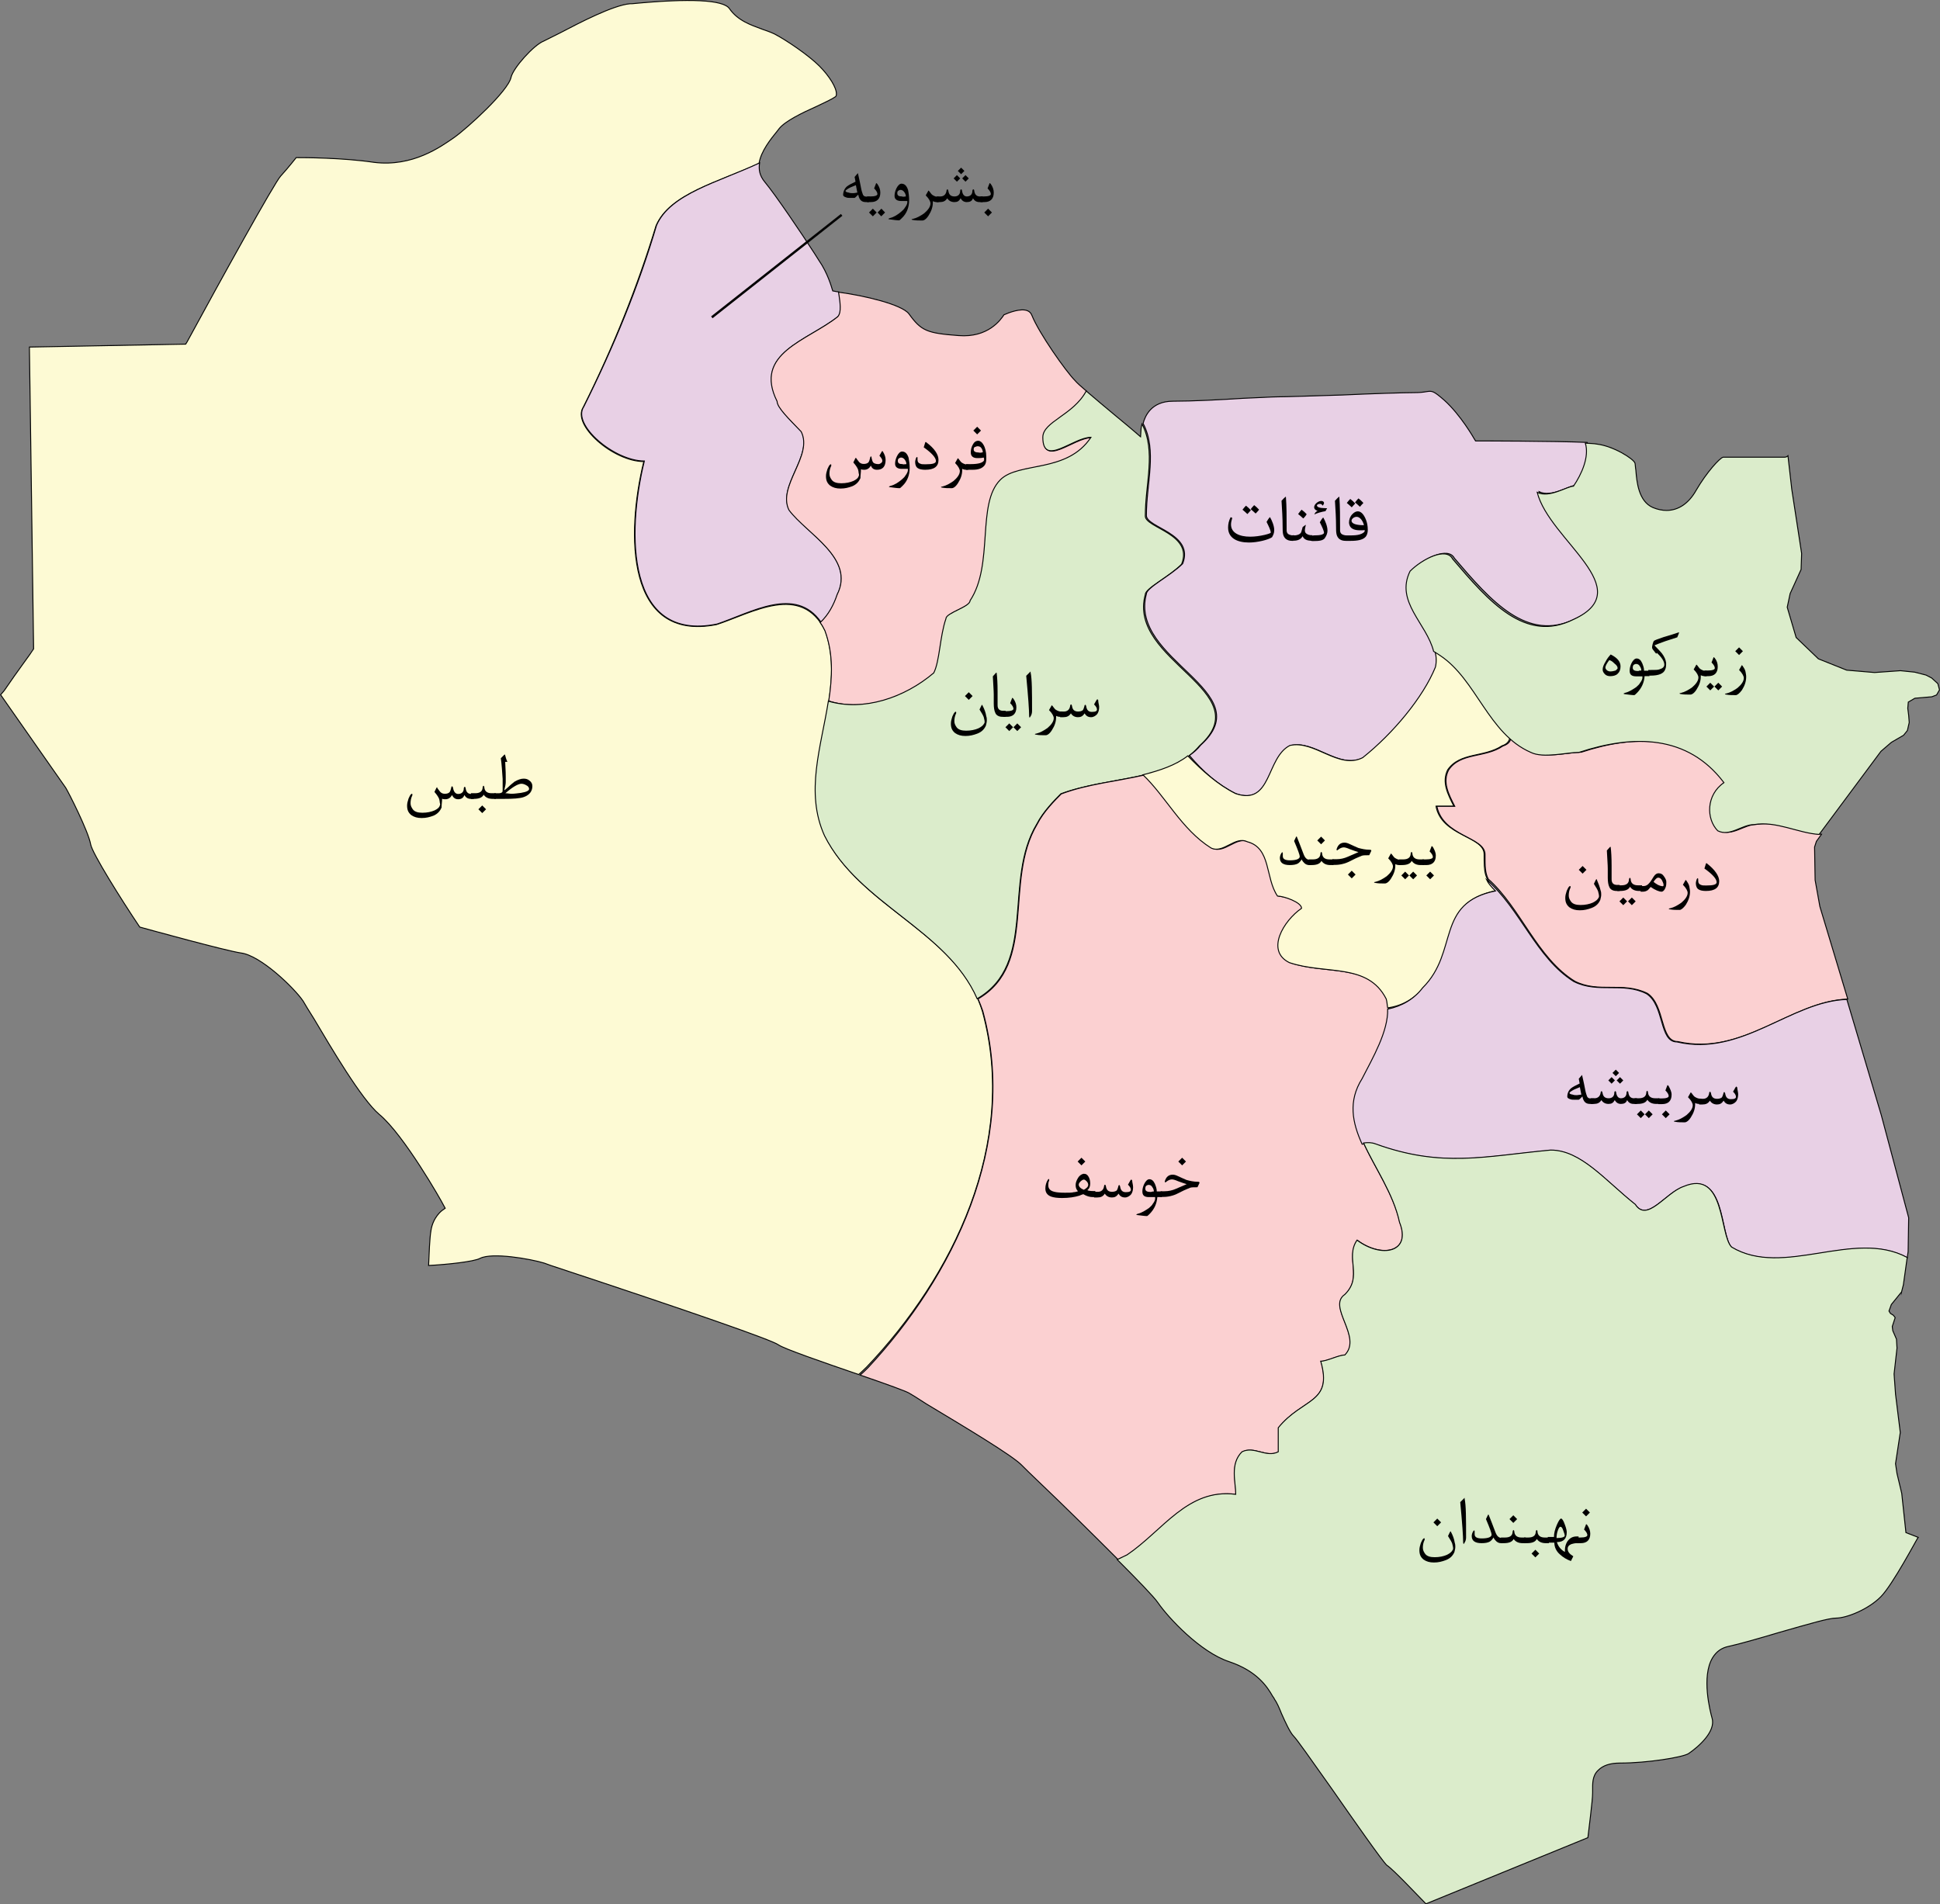 <?xml version="1.0" encoding="UTF-8"?><svg id="Layer_1" xmlns="http://www.w3.org/2000/svg" viewBox="0 0 1063.81 1044.44"><rect x="0" y="0" width="1063.81" height="1044.44" fill="#808080" stroke="none"/><defs><style>.cls-1{fill:#dbeccb;}.cls-1,.cls-2,.cls-3,.cls-4,.cls-5{stroke-miterlimit:25.9;}.cls-1,.cls-3,.cls-4,.cls-5{stroke:#010101;stroke-width:.52px;}.cls-2{fill:none;stroke:#020202;stroke-width:1.29px;}.cls-3{fill:#e8d0e5;}.cls-4{fill:#fbd0d1;}.cls-5{fill:#fdfad4;}</style></defs><path id="_414" class="cls-5" d="m538.73,554.74c-13.2-43-66.3-56.2-86.2-96.1-16.6-36.5,13.2-76.1,0-112.7-13.2-26.4-39.9-9.8-59.6-3.4-49.7,9.8-49.7-49.7-39.9-89.4-16.6,0-39.6-19.9-33.2-29.8,16.6-33.2,29.8-66.3,39.9-99.5,7.5-17.6,33.9-23.8,56.5-34.2,1-6.7,6.5-13.5,10.1-17.9l1-1.3c3.4-4.1,12.4-8.5,20.7-12.2,4.4-2.1,8.3-3.9,10.1-5.2.3-.3.5-.5.5-1.3.3-3.4-3.9-10.1-9.3-15.5-6-6-18.1-14.2-24.6-17.6-2.1-1-4.4-1.8-6.7-2.6-6.2-2.3-13.5-4.7-18.1-11.4-3.4-4.7-21.2-5.7-53.4-2.6h-1c-9.3.8-27.7,10.4-38.6,16.1-4.1,2.1-7.3,3.6-8.8,4.4-5.4,2.1-16.8,14.8-17.9,19.9-1.6,7.5-23.8,27.7-31.1,32.9-7.5,5.2-22.8,16.3-44,13.7-17.4-2.6-38.8-2.6-42.7-2.6-3.9,4.9-7,8.5-8.5,10.1-3.1,3.1-33.2,57.5-51.3,90.9l-.8,1.3-85.7,1.6,2.3,165.5-.5.8c0,.3-9.6,13.2-14.5,20.5-1,1.6-2.1,2.8-3.1,3.9l35.7,51c1.6,2.6,12.4,23.8,13.7,31.1.8,4.7,16.6,30,26.9,45.3,6.5,1.8,46.9,12.9,55.4,14.2,10.9,1.3,29.5,19.4,34.2,26.4,1,1.8,3.1,5.2,6,9.8,9.1,15.3,25.9,44,35.7,52.3,13.5,11.1,34.4,47.9,35.2,49.7l1,1.8-1.8,1.3s-4.9,3.6-6,10.9c-.8,4.7-1,12.9-1.3,19.2,10.1-.5,24.9-2.1,28.2-3.9,6.7-3.4,27.7.3,35.2,2.6l3.6,1.3c79.3,26.2,121.2,40.9,124.8,43.5,2.8,2.1,25.1,9.8,41.7,15.5.8.3,1.6.5,2.3.8,1.6-1.3,2.8-2.6,4.4-4.1,46.9-49.2,83.4-122.2,63.5-195Z"/><path id="_416" class="cls-3" d="m459.23,326.04c9.8-19.9-16.6-33.2-26.4-46.4-6.7-13.2,13.2-29.8,6.7-43-6.7-6.7-13.2-13.2-13.2-16.6-13.2-26.4,16.6-33.2,33.2-46.4,2.3-2.3,1.3-8,.5-13.5-.5,0-1.3-.3-1.8-.3l-1.6-.3-.5-1.6s-2.3-8.3-7-15l-2.6-4.1c-6.7-10.4-21.2-31.9-27.2-39.1-2.8-3.4-3.4-6.7-2.8-10.4-22.5,10.6-48.9,16.8-56.5,34.2-9.8,33.2-23.3,66.3-39.9,99.5-6.7,9.8,16.6,29.8,33.2,29.8-9.8,39.9-9.8,99.5,39.9,89.4,18.6-6.2,43-21.2,57-1,4.3-4.1,7.2-9.5,9-15.2Z"/><path id="_418" class="cls-4" d="m512.33,369.24c3.4-6.7,3.4-19.9,6.7-29.8,0-3.4,13.2-6.7,13.2-9.8,13.2-19.9,3.4-53.1,16.6-66.3,9.8-9.8,36.5-3.4,49.7-23.3-9.8,0-26.4,16.6-26.4,0,0-8.5,16.8-12.2,23.8-25.4-3.1-2.6-5.4-4.7-6.5-6-4.9-4.9-19.7-25.9-23.6-35.7-.5-1.3-1.3-2.1-2.6-2.6-3.6-1.3-9.8,1-12.7,2.3-1.8,2.8-8.8,12.7-24.9,11.4-17.4-1.3-20.5-2.6-27.2-11.9-3.9-5.2-24.9-10.1-38.6-11.9.8,5.4,1.8,11.1-.5,13.5-16.6,13.2-46.4,19.9-33.2,46.4,0,3.4,6.7,9.8,13.2,16.6,6.7,13.2-13.2,29.8-6.7,43,9.8,13.2,36.5,26.4,26.4,46.4-1.8,5.4-4.7,11.1-9.3,15.3,1,1.3,1.8,2.8,2.6,4.4,4.7,12.7,4.1,25.6,2.1,38.6,19,6.1,41.8-1.4,57.9-15.2Z"/><path id="_252" class="cls-1" d="m568.53,451.94c3.4-6.7,9.8-13.2,13.2-16.6,26.4-9.8,59.6-6.7,76.1-26.4,33.2-29.8-39.9-46.4-29.8-82.9,0-3.4,13.2-9.8,19.9-16.6,6.7-16.6-19.9-19.9-19.9-26.4,0-17.9,6-35.5-1.8-50.5-.3,1.3-.5,2.1-.5,2.3l-.3,4.7-3.6-3.1c-.8-.8-16.6-13.7-26.2-22-7,13.2-23.8,16.8-23.8,25.4,0,16.6,16.6,0,26.4,0-13.2,19.9-39.6,13.2-49.7,23.3-13.2,13.2-3.4,46.4-16.6,66.3,0,3.4-13.2,6.7-13.2,9.8-3.4,9.8-3.4,23.3-6.7,29.8-16.1,13.7-38.6,21.2-57.8,15.5-3.9,24.9-12.9,50-2.1,73.8,18.9,37.6,67.1,51.5,83.7,89.4,33.2-19.2,14-64.8,32.7-95.8Z"/><path id="_421" class="cls-3" d="m677.83,435.34c19.9,6.7,16.6-19.9,29.8-26.4,13.2-3.4,26.4,13.2,39.9,6.7,16.6-13.2,33.2-33.2,39.9-49.7,3.4-19.9-23.3-33.2-13.2-53.1,6.7-6.7,19.9-13.2,23.3-6.7,19.9,23.3,39.9,46.4,66.3,33.2,36.5-16.6-13.2-43-19.9-69.7,6.7,3.4,16.6-3.4,19.9-3.4,4.4-6.5,8.8-16.1,6.5-23.6-17.6-.8-59.1-.8-59.6-.8h-1.6l-.8-1.3s-7.3-12.9-16.3-21c-6.2-5.4-6.7-5.2-10.1-4.7-1.6.3-3.6.5-6.5.5-4.9,0-22.5.5-39.4,1.3-16.1.5-31.3,1-35.2,1-3.4,0-10.6.5-18.9.8-12.4.8-28,1.6-38.8,1.6-11.9,0-15.3,8.3-16.3,12.2,7.8,14.8,1.8,32.6,1.8,50.5,0,6.7,26.4,9.8,19.9,26.4-6.7,6.7-19.9,13.2-19.9,16.6-9.8,36.5,62.9,53.1,29.8,82.9-1.8,2.3-3.9,4.1-6.2,5.7,7.4,8.8,15.7,16.1,25.6,21Z"/><path id="_248" class="cls-4" d="m677.83,819.64c0-6.7-3.4-16.6,3.4-23.3,6.7-3.4,13.2,3.4,19.9,0v-13.2c13.2-16.6,29.8-13.2,23.3-36.5,3.4,0,9.8-3.4,13.2-3.4,9.8-9.8-9.8-26.4,0-33.2,9.8-9.8,0-19.9,6.7-29.8,13.2,9.8,29.8,6.7,23.3-9.8-6.7-29.8-36.5-53.1-19.9-79.5,6.7-13.2,16.6-29.8,13.2-43-9.8-19.9-33.2-13.2-53.1-19.9-13.2-6.7-3.4-23.3,6.7-29.8,0-3.4-9.8-6.7-13.2-6.7-6.7-9.8-3.4-26.4-16.6-29.8-6.7-3.4-13.2,6.7-19.9,3.4-16.1-10.1-24.9-28.5-37.3-40.1-14.5,3.4-31.1,4.9-45.6,10.4-3.4,3.4-9.8,9.8-13.2,16.6-18.6,31.1.5,76.7-32.4,95.8,1,2.3,1.8,4.4,2.6,6.7,19.9,72.8-16.6,145.8-62.9,195.5-1.3,1.3-2.8,2.8-4.4,4.1,15.8,5.4,24.9,8.8,26.7,9.8,1,.5,4.7,2.8,9.6,6,22.5,13.5,46.9,28.2,52.1,33.4,1.6,1.6,5.4,5.4,10.9,10.6,11.7,11.1,28.5,27.7,42.2,41.4,1.8-.8,3.6-1.6,5.4-2.6,19.6-13.1,32.9-36.4,59.3-33.1Z"/><path id="_377" class="cls-5" d="m780.63,541.54c19.9-19.9,6.7-46.4,39.9-53.1-6.7-6.7-6.7-9.8-6.7-19.9s-23.3-9.8-26.4-26.4h9.8c-3.4-6.7-6.7-13.2-3.4-19.9,6.7-9.8,19.9-6.7,29.8-13.2,3.1-1,4.1-2.8,4.4-4.9-14.2-13.2-21.5-34.2-37.6-44.8-1-.8-2.3-1.6-3.6-2.3.8,2.8,1,5.7.3,8.8-6.7,16.6-23.3,36.5-39.9,49.7-13.2,6.7-26.4-9.8-39.9-6.7-13.2,6.7-9.8,33.2-29.8,26.4-9.8-4.9-18.1-12.4-26.2-20.7-6.7,5.2-15.3,8-24.6,10.4,12.4,11.7,21.2,30,37.3,40.1,6.7,3.4,13.2-6.7,19.9-3.4,13.2,3.4,9.8,19.9,16.6,29.8,3.4,0,13.2,3.4,13.2,6.7-9.8,6.7-19.9,23.3-6.7,29.8,19.9,6.7,43,0,53.1,19.9.5,1.6.5,3.4.8,4.9,8.3-1.1,15-5.3,19.7-11.2Z"/><path id="_995" class="cls-4" d="m863.53,538.14c13.2,6.7,26.4,0,39.9,6.7,9.8,6.7,6.7,26.4,16.6,26.4,35.7,8.3,62.4-22.3,93.2-23.3l-15.3-50.8-2.6-14.5-.3-18.1,1-3.1,2.8-3.9c-11.4-.8-23.6-7.5-35.7-5.4-6.7,0-13.2,6.7-19.9,3.4-6.7-6.7-6.7-19.9,3.4-26.4-19.9-26.4-49.7-26.4-79.5-16.6-6.7,0-19.9,3.4-26.4,0-4.7-2.1-8.8-4.9-12.2-8.3,0,2.1-1.3,3.9-4.4,4.9-9.8,6.7-23.3,3.4-29.8,13.2-3.4,6.7,0,13.2,3.4,19.9h-9.8c3.4,16.6,26.4,16.6,26.4,26.4,0,6.5,0,10.1,1.8,13.5,17.8,15.9,26.6,43.1,47.4,56Z"/><path id="_643" class="cls-3" d="m754.23,627.54c36.5,13.2,59.6,6.7,96.1,3.4,16.6,0,29.8,16.6,46.4,29.8,6.7,9.8,16.6-6.7,26.4-9.8,23.3-9.8,19.9,26.4,26.4,33.2,28.7,17.1,67.3-10.1,96.3,5.7l.5-3.4.3-18.6-15-56.2-18.9-63.5c-30.8,1-57.5,31.6-93.2,23.3-9.8,0-6.7-19.9-16.6-26.4-13.2-6.7-26.4,0-39.9-6.7-20.7-12.9-29.3-39.9-47.9-55.9,1,2.1,2.6,3.9,4.9,6.2-33.2,6.7-19.9,33.2-39.9,53.1-4.7,6.2-11.4,10.1-19.2,11.7.3,12.2-8,26.4-14,38.1-7.8,12.4-5.4,24.1,0,36,2.9-.8,5.2-.6,7.3,0Z"/><path id="_443" class="cls-1" d="m1042.73,708.54l1-3.9,2.1-15c-29.3-15.8-67.9,11.4-96.3-5.7-6.7-6.7-3.4-43-26.4-33.2-9.8,3.4-19.9,19.9-26.4,9.8-16.6-13.2-29.8-29.8-46.4-29.8-36.5,3.4-59.6,9.8-96.1-3.4-2.1-.8-4.1-.8-6.5-.5,6.2,13.7,16.3,27.7,19.7,43.5,6.7,16.6-9.8,19.9-23.3,9.8-6.7,9.8,3.4,19.9-6.7,29.8-9.8,6.7,9.8,23.3,0,33.2-3.4,0-9.8,3.4-13.2,3.4,6.7,23.3-9.8,19.9-23.3,36.5v13.2c-6.7,3.4-13.2-3.4-19.9,0-6.7,6.7-3.4,16.6-3.4,23.3-26.4-3.4-39.9,19.9-59.6,33.2-1.8.8-3.6,1.8-5.4,2.6,11.1,11.1,20.2,20.5,22.3,23.6,5.7,8.3,23.3,27.2,39.1,32.4,15.5,5.2,21,14,23.8,18.9.3.5.8,1,1,1.6,1.3,1.8,2.6,4.7,3.9,8,2.1,4.7,4.7,10.4,6.7,12.4,1.8,1.8,9.1,12.2,21,29,11.7,16.8,27.7,39.6,30,41.7,3.9,2.6,17.1,16.8,21.5,21.2l88.8-36.3c.5-4.7,2.6-20.2,2.6-24.6v-1.3c0-3.4-.3-8,3.1-11.1,2.6-2.6,6.5-3.9,11.9-3.9,14.8,0,34.2-3.1,37.6-5.2,5.7-3.9,15-12.2,12.9-19.4-1-3.6-6-22.8.3-33.2,2.1-3.4,4.9-5.4,8.8-6.2,6-1.3,16.8-4.4,27.2-7.5,17.1-4.9,27.7-8,31.6-8,6,0,17.9-4.9,24.6-11.7,6.5-6.5,19.9-31.9,20.5-32.6h0l-6.7-2.6-2.3-21.5-2.6-10.9-.8-5.4,2.6-17.1-2.6-21-.8-11.1,1.6-14.2-.3-4.9-1-2.3-1-2.3-.3-2.3,1.6-4.9-1-1.3-1.6-1-.8-1.3,1.3-3.6,5.6-6.9Z"/><path id="_310" class="cls-1" d="m1062.63,374.94l-3.4-3.1-3.1-1.6-6.2-1.6-7.8-.8-14.2,1-15.3-1.3-15.5-6.2-12.2-11.7-4.9-16.6,1.6-7.5,6-13.2.3-8.8-5.4-35.2-2.1-18.4c-.5.5-1,.8-1.8.8h-33.7c-1.8.3-9.1,8.3-14.8,18.1-4.1,7.3-9.8,11.1-16.3,11.1-2.3,0-4.9-.5-7.5-1.6-7.8-3.4-8.8-14-9.3-20.5-.3-1.6-.3-3.4-.5-3.9-.8-2.3-11.7-9.3-21-10.4-1.3-.3-3.6-.3-6.2-.5,2.3,7.5-2.1,17.1-6.5,23.6-3.4,0-13.2,6.7-19.9,3.4,6.7,26.4,56.2,53.1,19.9,69.7-26.4,13.2-46.4-9.8-66.3-33.2-3.4-6.7-16.6,0-23.3,6.7-8.3,16.8,9.1,28.7,12.9,44,1.3.8,2.6,1.6,3.6,2.3,19.9,13.2,26.4,43,49.7,53.1,6.7,3.4,19.9,0,26.4,0,29.8-9.8,59.6-9.8,79.5,16.6-9.8,6.7-9.8,19.9-3.4,26.4,6.7,3.4,13.2-3.4,19.9-3.4,12.2-2.1,24.3,4.7,35.7,5.4l33.9-45.6,5.7-4.9,6.7-3.9,2.1-2.6,1-4.4-.3-3.9-.5-3.9.3-3.4,3.6-2.1,9.3-.8,2.6-1,1.6-2.8-.9-3.4Z"/><line id="LINE_14" class="cls-2" x1="390.33" y1="174.04" x2="461.53" y2="117.84"/><g id="G_15"><path id="PATH_16" d="m259.53,438.14h-1.3c-1.8,0-2.8-.8-3.6-2.1-.5,1.6-1.8,2.3-3.4,2.3s-2.6-.8-3.4-2.3c-.8,1.6-2.1,2.3-3.6,2.3-.5,0-1.3,0-1.8-.3,0,1.6-.3,3.1-.3,4.9-.8,1.8-2.1,3.4-4.4,4.4-2.1.8-4.1,1.3-6.5,1.3s-4.1-.5-5.7-1.6c-1.6-1.3-2.3-2.8-2.3-5.2,0-1.3.3-2.3.8-3.9.5-1,.8-1.8,1.3-2.3.3-.3.5-.3.5-.3q.3,0,.3.3v.5c-.8,1.6-1,3.1-1,4.4s.5,2.3,1.3,3.4c1,1.3,2.8,1.8,5.2,1.8,2.6,0,4.9-.5,6.7-1.3,1.6-.8,2.6-1.6,2.8-2.6.3-.3.3-.8,0-1.8,0-.8-.3-1.6-.3-1.8-.3-.8-1-2.1-2.6-3.9l1-2.1c.3-.3.3-.5.3-.5,0,0,.3,0,.3.5.8,1,1.3,1.8,1.6,2.1.8.8,1.6,1,2.6,1s2.1-.3,2.6-1c.3-.5.5-1,.8-2.3,0-.5.3-.8.5-.8s.3.3.5.8c.3,2.1,1.3,3.4,2.8,3.4,1.8,0,3.1-1,3.1-3.1,0-.5.3-.8.5-.8s.5.3.5.8c.3,2.1,1.3,3.1,3.1,3.1h1.6v2.6h-.5v.1Z"/><path id="PATH_17" d="m272.23,438.14h-2.1c-2.3,0-3.9-.8-4.9-2.3-.8,1.6-2.6,2.3-5.4,2.3h-1.6v-3.1h2.3c2.6,0,3.9-1,4.1-2.8,0-.8.3-1.3.5-1.3s.5.5.5,1.3c.3,1.8,1.6,2.8,3.9,2.8h2.3v3.1h.4Zm-5.7,5.7l-2.1,2.1-2.1-2.1,2.1-2.1,2.1,2.1Z"/><path id="PATH_18" d="m291.93,431.14c0,2.8-1.6,4.9-4.7,6-2.3.8-6,1-10.9,1h-5.2v-3.1h2.6c.8,0,1.3-.3,1.6-.5.3-.3.3-.8.3-1.6v-5.7c-.3-4.1-.5-8-1-11.4l1.8-1.8.3-.3s.3.3.3.5c.3,1,.5,2.1,1,3.1,0,.3.3.5.3.5h-1.3c.3,4.7.3,7.5.3,8.3v2.8c0,1-.3,2.6-.8,4.4.3,0,.8-.5,2.1-1.6,1.3-1.3,2.6-2.3,3.6-3.1,1.8-1,3.4-1.6,4.9-1.6,1.3,0,2.3.3,3.1,1,1.2.8,1.7,1.9,1.7,3.1Zm-1.8,1.6c0-.8-.5-1.6-1.6-2.1-.8-.5-1.8-.8-2.6-.8-1.8,0-4.9,1.8-8.8,5.2,1,0,2.3.3,3.4.3,1.6,0,3.4-.3,5.2-.5,3.1-.5,4.4-1.3,4.4-2.1Z"/></g><g id="G_19"><path id="PATH_20" d="m600.83,656.54h-1.6c-1.6,0-3.4-.5-5.2-1.6-.8.3-1.6.5-2.1.8-2.6.8-5.7,1.3-9.6,1.3-2.6,0-4.7-.3-6-.8-2.1-.8-3.1-2.3-3.1-4.4,0-1.8.5-3.4,1.3-4.7.3-.3.3-.5.5-.5s.3,0,.3.3v.5c-.5,1-.5,1.8-.5,2.6,0,1.8,1,3.1,3.4,3.6,1,.3,3.1.5,5.7.5,2.1,0,3.9,0,4.9-.3.8,0,1.6-.3,2.3-.5-.8-.8-1.3-1.8-1.3-3.4,0-1.3.5-2.6,1.3-3.9,1-1.6,2.1-2.1,3.1-2.3,1.3,0,2.1.5,2.8,1.8.5,1,.8,2.1.8,3.6s-.5,2.8-1.6,3.6c.5.3,1.8.5,3.4.5h1v3.3h.2Zm-5.7-19.5l-2.1,2.1-2.1-2.1,2.1-2.1,2.1,2.1Zm1.6,12.7c0-.5-.3-1.3-.8-1.8s-1-1-1.6-1c-.5,0-1,.3-1.8,1-.8.8-1,1.3-1,1.8,0,1,1,2.1,2.8,2.8,1.6-.9,2.4-1.7,2.4-2.8Z"/><path id="PATH_21" d="m621.33,651.04c0,1.6-.3,2.8-1,3.9-.8,1-2.1,1.8-3.4,1.8-1.8,0-2.8-.8-3.6-2.1-1,1.6-2.1,2.1-3.6,2.1-1.8,0-3.1-.8-3.9-2.1-1,1.6-2.3,2.1-4.1,2.1h-1.8v-3.1h2.1c1.8,0,3.1-1,3.4-3.1,0-.5.3-.8.5-.8.3,0,.3.3.5.8.3,2.1,1.3,3.1,3.4,3.1,1,0,2.1-.3,2.6-.8.3-.5.5-1,.8-2.1,0-.5.3-.8.5-.8.3,0,.3.3.5.8.3,2.1,1.3,3.1,3.1,3.1,2.1,0,2.8-.5,2.8-1.3s-.5-1.8-1.6-2.8l1.3-2.3c.3-.3.3-.5.5-.5.3,0,.3.3.5.5,0,1,.5,2.3.5,3.6Z"/><path id="PATH_22" d="m637.43,656.54h-2.8c-.3,3.6-1.6,6.5-4.1,9.1-.8.8-1.3,1.3-1.6,1.3-1.3,0-3.1-.3-4.9-.5-.5,0-1-.3-1-.3,0,0,.3-.3,1-.5,2.1-.5,4.1-1.8,6-3.1.8-.8,1.6-1.3,2.1-2.3.8-1,1.3-2.1,1.3-2.8v-.9h-3.4c-2.6,0-3.6-1-3.6-3.1,0-1.3.3-2.6,1-4.1.8-1.6,1.8-2.6,2.8-2.6,1.3,0,2.3.8,3.1,2.6.5,1.3,1,2.6,1,4.1h2.8v3.1h.3Zm-4.7-3.1c0-.8-.3-1.6-.8-2.3-.5-1-1.3-1.3-2.1-1.3-.5,0-1,.3-1.3.5-.3.3-.5.8-.5,1.6,0,1.3,1,1.8,3.1,1.8.3-.1.8-.3,1.6-.3Z"/><path id="PATH_23" d="m657.63,649.04l-1,2.1c-1.8,0-3.4,0-4.1.3-1,.5-2.6,1-4.7,2.1s-3.6,1.8-4.7,2.1c-1.6.5-3.4.8-4.9.8h-1.8v-3.1h2.1c2.3,0,4.4-.5,6.2-1.3l6-2.6c-1-.3-2.6-.8-4.7-1.6-1.8-.8-2.8-1-3.4-1-1,0-2.1.5-3.1,1.3q-.3.3-.5.3c-.2,0-.3,0-.3-.3v-.3c.8-2.6,2.3-3.6,4.4-3.6.8,0,1.8.3,2.8.8,2.1,1,3.6,1.6,4.7,2.1,1.8.5,3.9,1,6.2,1,.5,0,.8,0,.8.3.2,0,.2.3,0,.6Zm-7.3-12l-2.1,2.1-2.1-2.1,2.1-2.1,2.1,2.1Z"/></g><g id="G_24"><path id="PATH_25" d="m797.73,846.14c.3.8.3,1.6.3,2.3,0,1-.3,1.8-.5,2.8-.8,1.8-2.1,3.4-4.7,4.4-2.1.8-4.1,1.3-6.5,1.3s-4.1-.5-5.7-1.6c-1.6-1.3-2.3-2.8-2.3-5.2,0-1.3.3-2.3.8-3.9.5-1,.8-1.8,1.3-2.3.3-.3.5-.3.5-.3q.3,0,.3.3v.5c-.8,1.6-1,3.1-1,4.4s.5,2.3,1.3,3.4c1,1.3,2.8,1.8,5.2,1.8,2.6,0,4.9-.5,6.7-1.3,1.6-.8,2.6-1.6,3.1-2.6.3-.3.3-.8.3-1,0-.8-.3-1.6-.5-2.6-.3-.8-1-2.1-2.3-4.1l1-2.1c.3-.3.3-.5.3-.5,0,0,.3,0,.3.3,1,1.8,1.8,3.9,2.1,6Zm-7.5-11.2l-2.1,2.1-2.1-2.1,2.1-2.1,2.1,2.1Z"/><path id="PATH_26" d="m803.93,843.24c0,1-.3,2.1-.8,2.8-.3.5-.5.8-.5.8,0,0-.3-.3-.3-1,0-3.1-.5-10.4-1.6-22l2.1-2.1.3-.3v.5c.8,3.7.8,10.7.8,21.3Z"/><path id="PATH_27" d="m824.13,846.34h-1c-1,0-1.8-.3-2.6-1-.5-.5-1-1-1.6-2.1-.5,1-1.3,1.8-2.1,2.3-1,.5-2.3.8-4.4.8-3.6,0-5.4-1.3-5.4-3.9,0-.8.3-1.8.8-2.6.3-.3.3-.5.5-.5s.3.3.3.5v1.6c0,1.6,1.3,2.3,3.9,2.3,3.6,0,5.4-.8,5.4-2.1,0-.8-1-3.6-3.1-8.5l1-2.1c.3-.3.3-.5.3-.5,0,0,.3.3.3.5.8,2.1,2.1,5.2,3.6,9.3.8,2.1,1.8,3.1,3.4,3.1h.8l-.1,2.9h0Z"/><path id="PATH_28" d="m837.03,846.34h-2.1c-2.3,0-3.9-.8-4.9-2.3-.8,1.6-2.6,2.3-5.4,2.3h-1.6v-3.1h2.3c2.6,0,3.9-1,4.1-2.8,0-.8.3-1.3.5-1.3s.5.5.5,1.3c.3,1.8,1.6,2.8,3.9,2.8h2.3v3.1h.4Zm-5.1-13.2l-2.1,2.1-2.1-2.1,2.1-2.1,2.1,2.1Z"/><path id="PATH_29" d="m849.73,846.34h-2.1c-2.3,0-3.9-.8-4.9-2.3-.8,1.6-2.6,2.3-5.4,2.3h-1.6v-3.1h2.3c2.6,0,3.9-1,4.1-2.8,0-.8.3-1.3.5-1.3.3,0,.5.5.5,1.3.3,1.8,1.6,2.8,3.9,2.8h2.3v3.1h.4Zm-5.7,5.7l-2.1,2.1-2.1-2.1,2.1-2.1,2.1,2.1Z"/><path id="PATH_30" d="m865.83,846.34h-1.3c-1,0-2.1.3-2.8.5-1.3.5-2.1,1.3-2.1,2.6,0,1.6,1,2.8,3.1,4.1l-1.3,2.6c-2.3-.8-4.4-2.1-6-3.6-2.1-1.8-3.1-4.1-3.1-6.5h-3.6v-3.1h3.4c0-2.1.5-4.1,1.6-6.7,1-2.3,1.8-3.4,2.3-3.4s1.3,1,2.1,3.4c.8,2.1,1,3.4,1,4.1,0,3.6-1.8,5.4-5.4,5.4.3,1,.8,2.1,1.6,3.1.8,1,1.8,1.8,2.8,2.3v-1c0-1.8.5-3.4,1.3-4.7,1.3-1.8,2.8-2.8,5.2-2.8h1v3.6h.2v.1Zm-7.8-4.1c0-.5-.3-1.6-.8-2.8-.5-1.6-1-2.1-1.6-2.1-.3,0-.8.5-1.3,1.8s-.8,2.8-.8,4.4c3,0,4.5-.6,4.5-1.3Z"/><path id="PATH_31" d="m872.03,841.14c0,3.4-1.8,5.2-5.2,5.2h-2.1v-3.1h1.8c2.6,0,3.9-.5,3.9-1.3s-.5-1.8-1.8-3.1l1-2.6c0-.3.3-.3.3-.3,0,0,.3.3.5.5,1.1,1.6,1.6,3.2,1.6,4.7Zm-.2-11.6l-2.1,2.1-2.1-2.1,2.1-2.1,2.1,2.1Z"/></g><g id="G_32"><path id="PATH_33" d="m873.63,605.44h-1.8c-2.3,0-3.6-1.3-4.1-4.1-1.3,1.3-1.8,1.8-2.1,1.8h-2.3c-.8,0-1.6,0-2.3-.3-1-.3-1.6-.8-1.6-1.3,0-2.1.8-3.6,2.1-4.7,1-.8,2.6-1.6,4.7-2.6l-.5-2.6,1.8-2.1c0,.3.8,3.1,1.8,8.5.3,1.6.8,2.8,1,3.4.5.8,1,1,2.1,1h1.8v2.8h-.6v.2Zm-6.5-5.1l-.8-4.1c-.8.3-1.8.8-3.1,1.3-1.6.8-2.6,1.6-2.6,1.8,0,.5.5.8,1.8,1,.8.3,1.6.3,2.3.3,1.1-.1,1.9-.3,2.4-.3Z"/><path id="PATH_34" d="m897.43,605.44h-1.6c-1.8,0-2.8-.8-3.6-2.1-.5,1.6-1.8,2.1-3.4,2.1s-2.6-.8-3.4-2.1c-.8,1.6-1.8,2.1-3.4,2.1-1.8,0-3.1-.8-3.9-2.1-1,1.6-2.3,2.1-4.1,2.1h-1.8v-3.1h2.1c1.8,0,3.1-1,3.4-3.1,0-.5.3-.8.5-.8s.3.3.5.8c.3,2.1,1.3,3.1,3.4,3.1,1.8,0,3.1-1,3.1-3.1,0-.5.3-.8.5-.8s.5.3.5.8c.3,2.1,1.3,3.1,2.6,3.1,1.8,0,3.1-1,3.1-3.1,0-.5.3-.8.5-.8s.5.3.5.8c.3,2.1,1.3,3.1,3.1,3.1h1.6v3.1h-.2Zm-11.9-12.9l-1.8,1.8-1.8-1.8,1.8-1.8,1.8,1.8Zm2.3-4.1l-1.8,1.8-1.8-1.8,1.8-1.8,1.8,1.8Zm2.3,4.1l-1.8,1.8-1.8-1.8,1.8-1.8,1.8,1.8Z"/><path id="PATH_35" d="m910.33,605.44h-2.1c-2.3,0-3.9-.8-4.9-2.3-.8,1.6-2.6,2.3-5.4,2.3h-1.6v-3.1h2.3c2.6,0,3.9-1,4.1-2.8,0-.8.3-1.3.5-1.3s.5.5.5,1.3c.3,1.8,1.6,2.8,3.9,2.8h2.3v3.1h.4Zm-8.5,5.7l-2.1,2.1-2.1-2.1,2.1-2.1,2.1,2.1Zm4.4,0l-2.1,2.1-2.1-2.1,2.1-2.1,2.1,2.1Z"/><path id="PATH_36" d="m916.63,600.34c0,3.4-1.8,5.2-5.2,5.2h-2.1v-3.1h1.8c2.6,0,3.9-.5,3.9-1.3s-.5-1.8-1.8-3.1l1-2.6c0-.3.3-.3.3-.3,0,0,.3.3.5.5.8,1.6,1.6,3.1,1.6,4.7Zm-1.1,10.8l-2.1,2.1-2.1-2.1,2.1-2.1,2.1,2.1Z"/><path id="PATH_37" d="m932.63,605.44h-1c-1,0-1.6-.3-2.1-.5v.8c0,2.3-.8,4.7-2.3,7-1.3,2.1-2.6,2.8-3.4,2.8-2.1,0-3.6,0-5.2-.3-.5,0-.8-.3-.8-.3,0,0,.3-.3.8-.3,2.1-.5,4.1-1.6,6.2-3.1,2.1-1.8,3.4-3.6,3.4-5.4,0-1-.8-2.6-2.6-4.4l1.3-2.3c0-.3.3-.3.3-.3l.3.3c.8,1,1.3,1.8,1.8,2.1.8.5,1.8,1,2.8,1h.8v2.8h-.3v.1Z"/><path id="PATH_38" d="m953.13,600.04c0,1.6-.3,2.8-1,3.9-.8,1-2.1,1.8-3.4,1.8-1.8,0-2.8-.8-3.6-2.1-1,1.6-2.1,2.1-3.6,2.1-1.8,0-3.1-.8-3.9-2.1-1,1.6-2.3,2.1-4.1,2.1h-1.8v-3.1h2.1c1.8,0,3.1-1,3.4-3.1,0-.5.3-.8.5-.8s.3.3.5.8c.3,2.1,1.3,3.1,3.4,3.1,1,0,2.1-.3,2.6-.8.3-.5.5-1,.8-2.1,0-.5.3-.8.5-.8s.3.3.5.8c.3,2.1,1.3,3.1,3.1,3.1,2.1,0,2.8-.5,2.8-1.3s-.5-1.8-1.6-2.8l1.3-2.3c.3-.3.3-.5.5-.5s.3.3.5.5c0,1,.5,2.6.5,3.6Z"/></g><g id="G_39"><path id="PATH_40" d="m877.73,488.44c.3.8.3,1.6.3,2.3,0,1-.3,1.8-.5,2.8-.8,1.8-2.1,3.4-4.7,4.4-2.1.8-4.1,1.3-6.5,1.3s-4.1-.5-5.7-1.6c-1.6-1.3-2.3-2.8-2.3-5.2,0-1.3.3-2.3.8-3.9.5-1,.8-1.8,1.3-2.3.3-.3.5-.3.5-.3q.3,0,.3.3v.5c-.8,1.6-1,3.1-1,4.4s.5,2.3,1.3,3.4c1,1.3,2.8,1.8,5.2,1.8,2.6,0,4.9-.5,6.7-1.3,1.6-.8,2.6-1.6,3.1-2.6.3-.3.3-.8.3-1,0-.8-.3-1.6-.5-2.6-.3-.8-1-2.1-2.3-4.1l1-2.1c.3-.3.3-.5.3-.5,0,0,.3,0,.3.3.8,1.8,1.6,3.9,2.1,6Zm-7.8-11.4l-2.1,2.1-2.1-2.1,2.1-2.1,2.1,2.1Z"/><path id="PATH_41" d="m888.13,488.64h-1.8c-1.8,0-3.4-.8-3.9-2.3-.5-1-.8-2.8-.8-4.9v-4.9c0-2.3-.3-5.7-.5-10.1l1.6-1.8c.3-.3.5-.3.5,0,.3,2.3.5,5.7.5,10.1v7.5c0,2.1,1,3.1,3.1,3.1h1.3v3.3h0Z"/><path id="PATH_42" d="m900.83,488.64h-2.1c-2.3,0-3.9-.8-4.9-2.3-.8,1.6-2.6,2.3-5.4,2.3h-1.6v-3.1h2.3c2.6,0,3.9-1,4.1-2.8,0-.8.3-1.3.5-1.3.3,0,.5.5.5,1.3.3,1.8,1.6,2.8,3.9,2.8h2.3v3.1h.4Zm-8.6,5.7l-2.1,2.1-2.1-2.1,2.1-2.1,2.1,2.1Zm4.7,0l-2.1,2.1-2.1-2.1,2.1-2.1,2.1,2.1Z"/><path id="PATH_43" d="m913.73,483.54c0,1.3,0,2.3-.5,3.4-.5,1.3-1.3,2.1-2.1,2.1-1.3,0-3.4-.8-6-2.6-.8,1-1.3,1.6-1.6,1.8-.8.5-1.6.8-2.6.8h-1.3v-3.1h1.8c1,0,2.1-.5,3.1-1.8.5-.5,1.3-1.8,2.3-3.4.8-1.3,1.8-1.8,2.6-1.8,1.3,0,2.3.5,3.1,1.8.7,1,1.2,2,1.2,2.8Zm-1.5,2c0-.8-.3-1.6-.8-2.6s-1.3-1.6-2.1-1.6-1.6.8-2.6,2.3c.5.5,1.3,1,2.3,1.6,1,.5,2.1.8,2.6.8.3.1.6-.2.6-.5Z"/><path id="PATH_44" d="m926.73,488.94c0,2.6-.8,4.9-2.3,7.3-1.3,1.8-2.6,2.8-3.4,2.8-2.1,0-3.6,0-5.2-.3-.5,0-.8-.3-.8-.3,0,0,.3-.3.8-.3,2.1-.5,4.1-1.6,6.2-3.1,2.1-1.8,3.4-3.6,3.4-5.4,0-1-.8-2.6-2.6-4.4l1.3-2.3c0-.3.3-.3.3-.3l.3.3c.5.8,1.3,1.8,1.6,3.1.1.8.4,2.1.4,2.9Z"/><path id="PATH_45" d="m942.73,483.24c0,3.6-2.3,5.4-7.3,5.4-1.8,0-3.1-.3-3.9-.8-1-.5-1.6-1.8-1.6-3.4,0-.8.3-1.6.5-2.3.3-.3.3-.5.5-.5s.3.3.3.8v.8c0,1,.5,1.8,1.6,2.1.5.3,1.6.3,2.8.3,3.9,0,5.7-.5,5.7-1.8,0-1.8-2.3-4.4-6.7-7.5l.8-2.6c0-.3.3-.3.3-.3,0,0,.3,0,.5.3,4.2,3.3,6.5,6.7,6.5,9.5Z"/></g><g id="G_46"><path id="PATH_47" d="m718.93,474.44h-1c-1,0-1.8-.3-2.6-1-.5-.5-1-1-1.6-2.1-.5,1-1.3,1.8-2.1,2.3-1,.5-2.3.8-4.4.8-3.6,0-5.4-1.3-5.4-3.9,0-.8.3-1.8.8-2.6.3-.3.3-.5.5-.5.3,0,.3.3.3.5v1.6c0,1.6,1.3,2.3,3.9,2.3,3.6,0,5.4-.8,5.4-2.1,0-.8-1-3.6-3.1-8.5l1-2.1c.3-.3.3-.5.3-.5,0,0,.3.3.3.5.8,2.1,2.1,5.2,3.6,9.3.8,2.1,1.8,3.1,3.4,3.1h.8v2.9h-.1Z"/><path id="PATH_48" d="m731.63,474.44h-2.1c-2.3,0-3.9-.8-4.9-2.3-.8,1.6-2.6,2.3-5.4,2.3h-1.6v-3.1h2.3c2.6,0,3.9-1,4.1-2.8,0-.8.3-1.3.5-1.3s.5.5.5,1.3c.3,1.8,1.6,2.8,3.9,2.8h2.3v3.1h.4Zm-5.1-13.5l-2.1,2.1-2.1-2.1,2.1-2.1,2.1,2.1Z"/><path id="PATH_49" d="m751.83,466.94l-1,2.1c-1.8,0-3.4,0-4.1.3-1,.5-2.6,1-4.7,2.1s-3.6,1.8-4.7,2.1c-1.6.5-3.4.8-4.9.8h-1.8v-3.1h2.1c2.3,0,4.4-.5,6.2-1.3l6-2.6c-1-.3-2.6-.8-4.7-1.6-1.8-.8-2.8-1-3.4-1-1,0-2.1.5-3.1,1.3q-.3.3-.5.3c-.2,0-.3,0-.3-.3v-.3c.8-2.6,2.3-3.6,4.4-3.6.8,0,1.8.3,2.8.8,2.1,1,3.6,1.6,4.7,2.1,1.8.5,3.9,1,6.2,1,.5,0,.8,0,.8.3q.3.1,0,.6Zm-8.5,12.7l-2.1,2.1-2.1-2.1,2.1-2.1,2.1,2.1Z"/><path id="PATH_50" d="m768.23,474.44h-1c-1,0-1.6-.3-2.1-.5v.8c0,2.3-.8,4.7-2.3,7-1.3,2.1-2.6,2.8-3.4,2.8-2.1,0-3.6,0-5.2-.3-.5,0-.8-.3-.8-.3,0,0,.3-.3.8-.3,2.1-.5,4.1-1.6,6.2-3.1,2.1-1.8,3.4-3.6,3.4-5.4,0-1-.8-2.6-2.6-4.4l1.3-2.3c0-.3.3-.3.3-.3l.3.3c.8,1,1.3,1.8,1.8,2.1.8.5,1.8,1,2.8,1h.8v2.8h-.3v.1Z"/><path id="PATH_51" d="m781.13,474.44h-2.1c-2.3,0-3.9-.8-4.9-2.3-.8,1.6-2.6,2.3-5.4,2.3h-1.6v-3.1h2.3c2.6,0,3.9-1,4.1-2.8,0-.8.3-1.3.5-1.3s.5.5.5,1.3c.3,1.8,1.6,2.8,3.9,2.8h2.3v3.1h.4Zm-8.5,5.7l-2.1,2.1-2.1-2.1,2.1-2.1,2.1,2.1Zm4.4,0l-2.1,2.1-2.1-2.1,2.1-2.1,2.1,2.1Z"/><path id="PATH_52" d="m787.33,469.24c0,3.4-1.8,5.2-5.2,5.2h-2.1v-3.1h1.8c2.6,0,3.9-.5,3.9-1.3s-.5-1.8-1.8-3.1l1-2.6c0-.3.3-.3.3-.3,0,0,.3.3.5.5.8,1.4,1.6,2.9,1.6,4.7Zm-1,10.9l-2.1,2.1-2.1-2.1,2.1-2.1,2.1,2.1Z"/></g><g id="G_53"><path id="PATH_54" d="m888.63,365.44c0,1.8-.5,3.1-1.6,4.1-1,1-2.6,1.3-4.1,1.3-1,0-2.1-.3-2.8-1-.8-.8-1.3-1.6-1.3-2.6,0-1.3.5-2.6,1.6-4.4.8-1.6,1.8-2.8,2.8-3.9,3.6,1.8,5.4,3.9,5.4,6.5Zm-1.6,1c0-.8-.5-1.6-1.8-2.6-1-1-1.8-1.6-2.8-1.8-1.3,1.8-2.1,3.1-2.1,4.1,0,.5.3,1,1,1.6.5.3,1,.5,1.8.5,1,0,2.1-.3,2.8-.5.9-.8,1.1-1,1.1-1.3Z"/><path id="PATH_55" d="m904.63,370.84h-2.8c-.3,3.6-1.6,6.5-4.1,9.1-.8.8-1.3,1.3-1.6,1.3-1.3,0-3.1-.3-4.9-.5-.5,0-1-.3-1-.3,0,0,.3-.3,1-.5,2.1-.5,4.1-1.8,6-3.1.8-.8,1.6-1.3,2.1-2.3.8-1,1.3-2.1,1.3-2.8v-.8h-3.4c-2.6,0-3.6-1-3.6-3.1,0-1.3.3-2.6,1-4.1.8-1.6,1.8-2.6,2.8-2.6,1.3,0,2.3.8,3.1,2.6.5,1.3,1,2.6,1,4.1h2.8v3.1h.3v-.1Zm-4.6-3.1c0-.8-.3-1.6-.8-2.3-.5-1-1.3-1.3-2.1-1.3-.5,0-1,.3-1.3.5-.3.3-.5.8-.5,1.6,0,1.3,1,1.8,3.1,1.8.3-.3.8-.3,1.6-.3Z"/><path id="PATH_56" d="m920.73,346.74c0,.5-.5,1.6-1,2.8l-6.5,2.1c-2.8,1-4.9,1.8-6,2.3,2.1,2.1,3.4,3.6,4.1,4.4,1.3,1.8,2.1,3.4,2.3,5.2,0,1.3,0,2.6-.5,3.6-.8,2.3-3.6,3.4-8,3.4h-1.3v-3.1h1.6c2.1,0,3.6,0,4.4-.3,1.8-.5,2.8-1.3,2.8-2.6,0-1.8-1.3-3.9-4.1-6.5l-.3.5c-.3-.3-.8-.8-1.3-1.6-.8-.8-1-1.6-1-1.6,0-.5,0-1,.3-2.1.3-1,.5-1.6.8-1.8.3-.3,2.1-1,5.4-2.1,2.9-.8,6-1.8,8.3-2.6Z"/><path id="PATH_57" d="m935.73,370.84h-1c-1,0-1.6-.3-2.1-.5v.8c0,2.3-.8,4.7-2.3,7-1.3,2.1-2.6,2.8-3.4,2.8-2.1,0-3.6,0-5.2-.3-.5,0-.8-.3-.8-.3,0,0,.3-.3.8-.3,2.1-.5,4.1-1.6,6.2-3.1,2.1-1.8,3.4-3.6,3.4-5.4,0-1-.8-2.6-2.6-4.4l1.3-2.3c0-.3.3-.3.3-.3l.3.3c.8,1,1.3,1.8,1.8,2.1.8.5,1.8,1,2.8,1h.8v2.8h-.3v.1Z"/><path id="PATH_58" d="m941.93,365.64c0,3.4-1.8,5.2-5.2,5.2h-2.1v-3.1h1.8c2.6,0,3.9-.5,3.9-1.3s-.5-1.8-1.8-3.1l1-2.6c0-.3.3-.3.3-.3,0,0,.3.3.5.5,1.1,1.4,1.6,2.9,1.6,4.7Zm-2,10.9l-2.1,2.1-2.1-2.1,2.1-2.1,2.1,2.1Zm4.4,0l-2.1,2.1-2.1-2.1,2.1-2.1,2.1,2.1Z"/><path id="PATH_59" d="m957.53,371.14c0,2.6-.8,4.9-2.3,7.3-1.3,1.8-2.6,2.8-3.4,2.8-2.1,0-3.6,0-5.2-.3-.5,0-.8-.3-.8-.3,0,0,.3-.3.8-.3,2.1-.5,4.1-1.6,6.2-3.1,2.1-1.8,3.4-3.6,3.4-5.4,0-1-.8-2.6-2.6-4.4l1.3-2.3c0-.3.3-.3.3-.3l.3.3c.5.8,1.3,1.8,1.6,3.1.1.8.4,1.8.4,2.9Zm-1.8-14l-2.1,2.1-2.1-2.1,2.1-2.1,2.1,2.1Z"/></g><g id="G_65"><path id="PATH_66" d="m476.53,110.84h-1.8c-2.3,0-3.6-1.3-4.1-4.1-1.3,1.3-1.8,1.8-2.1,1.8h-2.3c-.8,0-1.6,0-2.3-.3-1-.3-1.6-.8-1.6-1.3,0-1.8.8-3.6,2.1-4.7,1-.8,2.6-1.6,4.7-2.6l-.5-2.6,1.8-2.1c0,.3.8,3.1,1.8,8.5.3,1.6.8,2.8,1,3.4.5.8,1,1,2.1,1h1.8v2.8h-.6v.2Zm-6.4-5.2l-.8-4.1c-.8.3-1.8.8-3.1,1.3-1.6.8-2.6,1.6-2.6,1.8,0,.5.5.8,1.8,1,.8.3,1.6.3,2.3.3,1.1,0,1.8-.3,2.4-.3Z"/><path id="PATH_67" d="m482.73,105.64c0,3.4-1.8,5.2-5.2,5.2h-2.1v-3.1h1.8c2.6,0,3.9-.5,3.9-1.3s-.5-1.8-1.8-3.1l1-2.6c0-.3.3-.3.3-.3,0,0,.3.3.5.5,1.1,1.6,1.6,3.1,1.6,4.7Zm-2,10.9l-2.1,2.1-2.1-2.1,2.1-2.1,2.1,2.1Zm4.6,0l-2.1,2.1-2-2.1,2.1-2.1,2,2.1Z"/><path id="PATH_68" d="m498.53,109.74c0,3.9-1.3,7.3-3.9,9.8-.8.8-1.3,1.3-1.6,1.3-1.6,0-3.1-.3-4.9-.5-.8,0-1-.3-1-.3,0,0,.3-.3,1-.5,2.1-.5,4.1-1.8,6-3.4.8-.8,1.6-1.3,2.1-2.3.8-1,1.3-2.1,1.3-2.8v-.8h-3.4c-2.3,0-3.6-1-3.6-2.8,0-1.3.3-2.6,1-4.1.8-1.6,1.8-2.6,2.8-2.6,1.6,0,2.8,1,3.6,3.4.4,2,.6,3.8.6,5.6Zm-1.8-2c0-.8-.3-1.6-.8-2.3-.5-.8-1.3-1.3-2.1-1.3-.5,0-1,.3-1.3.5-.5.5-.5.8-.5,1.3,0,1.3.8,1.8,2.6,1.8.3.2,1.1.2,2.1,0Z"/><path id="PATH_69" d="m514.63,110.84h-1c-1,0-1.6-.3-2.1-.5v.8c0,2.3-.8,4.7-2.3,7-1.3,2.1-2.6,2.8-3.4,2.8-2.1,0-3.6,0-5.2-.3-.5,0-.8-.3-.8-.3,0,0,.3-.3.8-.3,2.1-.5,4.1-1.6,6.2-3.1,2.1-1.8,3.4-3.6,3.4-5.4,0-1-.8-2.6-2.6-4.4l1.3-2.3c0-.3.3-.3.3-.3l.3.3c.8,1,1.3,1.8,1.8,2.1.8.5,1.8,1,2.8,1h.8v2.8h-.3v.1Z"/><path id="PATH_70" d="m538.73,110.84h-1.6c-1.8,0-2.8-.8-3.6-2.1-.5,1.6-1.8,2.1-3.4,2.1s-2.6-.8-3.4-2.1c-.8,1.6-1.8,2.1-3.4,2.1-1.8,0-3.1-.8-3.9-2.1-1,1.6-2.3,2.1-4.1,2.1h-1.8v-3.1h2.1c1.8,0,3.1-1,3.4-3.1,0-.5.3-.8.5-.8.3,0,.3.3.5.8.3,2.1,1.3,3.1,3.4,3.1,1.8,0,3.1-1,3.1-3.1,0-.5.3-.8.5-.8s.5.3.5.8c.3,2.1,1.3,3.1,2.6,3.1,1.8,0,3.1-1,3.1-3.1,0-.5.3-.8.5-.8.3,0,.5.3.5.8.3,2.1,1.3,3.1,3.1,3.1h1.6v3.1h-.2Zm-12.2-13l-1.8,1.8-1.8-1.8,1.8-1.8,1.8,1.8Zm2.3-4.1l-1.8,1.8-1.8-1.8,1.8-1.8,1.8,1.8Zm2.4,4.1l-1.8,1.8-1.8-1.8,1.8-1.8,1.8,1.8Z"/><path id="PATH_71" d="m544.93,105.64c0,3.4-1.8,5.2-5.2,5.2h-2.1v-3.1h1.8c2.6,0,3.9-.5,3.9-1.3s-.5-1.8-1.8-3.1l1-2.6c0-.3.3-.3.3-.3,0,0,.3.3.5.5,1.1,1.6,1.6,3.1,1.6,4.7Zm-1,10.9l-2.1,2.1-2.1-2.1,2.1-2.1,2.1,2.1Z"/></g><g id="G_72"><path id="PATH_73" d="m485.63,252.24c0,3.6-1.6,5.4-4.7,5.4-1.8,0-2.8-.8-3.4-2.3-.8,1.6-2.1,2.3-3.6,2.3-.5,0-1.3,0-1.8-.3,0,1.6-.3,3.1-.3,4.9-.8,1.8-2.1,3.4-4.4,4.4-2.1.8-4.1,1.3-6.5,1.3s-4.1-.5-5.7-1.6c-1.6-1.3-2.3-2.8-2.3-5.2,0-1.3.3-2.3.8-3.9.5-1,.8-1.8,1.3-2.3.3-.3.5-.3.5-.3q.3,0,.3.3v.5c-.8,1.6-1,3.1-1,4.4s.5,2.3,1.3,3.4c1,1.3,2.8,1.8,5.2,1.8,2.6,0,4.9-.5,6.7-1.3,1.6-.8,2.6-1.6,2.8-2.6.3-.3.3-.8,0-1.8,0-.8-.3-1.6-.3-1.8-.3-.8-1-2.1-2.6-3.9l1-2.1c.3-.3.3-.5.3-.5,0,0,.3,0,.3.3.8,1,1.3,1.8,1.6,2.1.8.8,1.6,1,2.6,1s2.1-.3,2.6-1c.3-.5.5-1,.8-2.3,0-.5.3-.8.5-.8.3,0,.3.3.3.8.3,1.3.5,2.1,1,2.6s1.6.8,2.8.8c.5,0,1-.3,1.3-.5.5-.3.8-.8.8-1.3,0-.8-.5-1.6-1.6-2.8l1.3-2.3.3-.3.3.3c1,1.7,1.5,3,1.5,4.6Z"/><path id="PATH_74" d="m498.83,256.64c0,3.9-1.3,7.3-3.9,9.8-.8.8-1.3,1.3-1.6,1.3-1.6,0-3.1-.3-4.9-.5-.8,0-1-.3-1-.3,0,0,.3-.3,1-.5,2.1-.5,4.1-1.8,6-3.4.8-.8,1.6-1.3,2.1-2.3.8-1,1.3-2.1,1.3-2.8v-.8h-3.4c-2.3,0-3.6-1-3.6-2.8,0-1.3.3-2.6,1-4.1.8-1.6,1.8-2.6,2.8-2.6,1.6,0,2.8,1,3.6,3.4.3,1.7.6,3.5.6,5.6Zm-1.8-2.1c0-.8-.3-1.6-.8-2.3-.5-.8-1.3-1.3-2.1-1.3-.5,0-1,.3-1.3.5-.5.5-.5.8-.5,1.3,0,1.3.8,1.8,2.6,1.8.3.3,1.1,0,2.1,0Z"/><path id="PATH_75" d="m514.63,252.24c0,3.6-2.3,5.4-7.3,5.4-1.8,0-3.1-.3-3.9-.8-1-.5-1.6-1.8-1.6-3.4,0-.8.3-1.6.5-2.3.3-.3.3-.5.5-.5.3,0,.3.3.3.8v.8c0,1,.5,1.8,1.6,2.1.5.3,1.6.3,2.8.3,3.9,0,5.7-.5,5.7-1.8,0-1.8-2.3-4.4-6.7-7.5l.8-2.6c0-.3.3-.3.3-.3,0,0,.3,0,.5.3,4.4,3.3,6.5,6.6,6.5,9.5Z"/><path id="PATH_76" d="m530.73,257.64h-1c-1,0-1.6-.3-2.1-.5v.8c0,2.3-.8,4.7-2.3,7-1.3,2.1-2.6,2.8-3.4,2.8-2.1,0-3.6,0-5.2-.3-.5,0-.8-.3-.8-.3,0,0,.3-.3.8-.3,2.1-.5,4.1-1.6,6.2-3.1,2.1-1.8,3.4-3.6,3.4-5.4,0-1-.8-2.6-2.6-4.4l1.3-2.3c0-.3.3-.3.3-.3l.3.3c.8,1,1.3,1.8,1.8,2.1.8.5,1.8,1,2.8,1h.8v2.8h-.3v.1Z"/><path id="PATH_77" d="m540.83,250.44v1c0,1.8-.3,2.8-.8,3.6-1.3,1.8-3.4,2.6-6.7,2.6h-3.6v-3.1h2.6c4.4,0,6.7-.8,7.3-2.1v-.5c0-.5,0-.8-.3-1-1,.3-2.3.3-3.4.3-2.3,0-3.6-1-3.6-3.1,0-1.3.3-2.8,1-4.1.8-1.6,1.8-2.3,3.1-2.3,1,0,2.1.8,2.8,2.1,1,1.6,1.6,4,1.6,6.6Zm-2.9-14.3l-2.1,2.1-2.1-2.1,2.1-2.1,2.1,2.1Zm1,11.9c0-.8-.3-1.6-.8-2.3-.5-.8-1.3-1-2.1-1-.5,0-1,.3-1.6.5-.5.3-.5.8-.5,1.3,0,1,.8,1.6,2.6,1.6.6.2,1.4.2,2.4-.1Z"/></g><g id="G_78"><path id="PATH_79" d="m540.83,392.84c.3.8.3,1.6.3,2.3,0,1-.3,1.8-.5,2.8-.8,1.8-2.1,3.4-4.7,4.4-2.1.8-4.1,1.3-6.5,1.3s-4.1-.5-5.7-1.6c-1.6-1.3-2.3-2.8-2.3-5.2,0-1.3.3-2.3.8-3.9.5-1,.8-1.8,1.3-2.3.3-.3.5-.3.5-.3q.3,0,.3.3v.5c-.8,1.6-1,3.1-1,4.4s.5,2.3,1.3,3.4c1,1.3,2.8,1.8,5.2,1.8,2.6,0,4.9-.5,6.7-1.3,1.6-.8,2.6-1.6,3.1-2.6.3-.3.3-.8.3-1,0-.8-.3-1.6-.5-2.6-.3-.8-1-2.1-2.3-4.1l1-2.1c.3-.3.3-.5.3-.5,0,0,.3,0,.3.3,1,1.9,1.8,3.9,2.1,6Zm-7.5-11.1l-2.1,2.1-2.1-2.1,2.1-2.1,2.1,2.1Z"/><path id="PATH_80" d="m551.43,393.14h-1.8c-1.8,0-3.4-.8-3.9-2.3-.5-1-.8-2.8-.8-4.9v-4.9c0-2.3-.3-5.7-.5-10.1l1.6-1.8c.3-.3.5-.3.5,0,.3,2.3.5,5.7.5,10.1v7.5c0,2.1,1,3.1,3.1,3.1h1.3v3.3h0Z"/><path id="PATH_81" d="m557.33,387.94c0,3.4-1.8,5.2-5.2,5.2h-2.1v-3.1h1.8c2.6,0,3.9-.5,3.9-1.3s-.5-1.8-1.8-3.1l1-2.6c0-.3.3-.3.3-.3l.5.5c1.1,1.6,1.6,3.1,1.6,4.7Zm-1.8,10.9l-2.1,2.1-2.1-2.1,2.1-2.1,2.1,2.1Zm4.4,0l-2.1,2.1-2.1-2.1,2.1-2.1,2.1,2.1Z"/><path id="PATH_82" d="m565.93,390.04c0,1-.3,2.1-.8,2.8-.3.5-.5.8-.5.8,0,0-.3-.3-.3-1,0-3.1-.5-10.4-1.6-22l2.1-2.1.3-.3v.5c.8,3.7.8,10.6.8,21.3Z"/><path id="PATH_83" d="m582.23,393.14h-1c-1,0-1.6-.3-2.1-.5v.8c0,2.3-.8,4.7-2.3,7-1.3,2.1-2.6,2.8-3.4,2.8-2.1,0-3.6,0-5.2-.3-.5,0-.8-.3-.8-.3,0,0,.3-.3.8-.3,2.1-.5,4.1-1.6,6.2-3.1,2.1-1.8,3.4-3.6,3.4-5.4,0-1-.8-2.6-2.6-4.4l1.3-2.3c0-.3.3-.3.3-.3l.3.3c.8,1,1.3,1.8,1.8,2.1.8.5,1.8,1,2.8,1h.8v2.8h-.3v.1Z"/><path id="PATH_84" d="m602.73,387.64c0,1.6-.3,2.8-1,3.9-.8,1-2.1,1.8-3.4,1.8-1.8,0-2.8-.8-3.6-2.1-1,1.6-2.1,2.1-3.6,2.1-1.8,0-3.1-.8-3.9-2.1-1,1.6-2.3,2.1-4.1,2.1h-1.8v-3.1h2.1c1.8,0,3.1-1,3.4-3.1,0-.5.3-.8.5-.8.3,0,.3.3.5.8.3,2.1,1.3,3.1,3.4,3.1,1,0,2.1-.3,2.6-.8.3-.5.5-1,.8-2.1,0-.5.3-.8.5-.8.3,0,.3.3.5.8.3,2.1,1.3,3.1,3.1,3.1,2.1,0,2.8-.5,2.8-1.3s-.5-1.8-1.6-2.8l1.3-2.3c.3-.3.3-.5.5-.5.3,0,.3.3.5.5-.1,1,.5,2.6.5,3.6Z"/></g><g id="G_78-2"><path id="PATH_79-2" d="m684.93,297.54c-6.5,0-11.5-2.4-11.5-8.2,0-1.9.4-3.8,1.4-5.7l.9.4c-.4,1.3-.7,2.5-.7,3.6,0,4.7,4.7,6.7,10.5,6.7,2.7,0,5.4-.4,8-1,1.1-.3,2.1-.5,3.1-1,.2-.1.2-.2.2-.3,0-1.1-1.1-3.4-2.3-5.8.6-1,1.1-1.9,1.8-2.6h.1c1.1,1.9,2.3,4.8,2.3,7.1,0,1.8-.6,2.8-1.2,3.9-2,1.4-8,2.9-12.6,2.9Zm-.9-15.6c-1-.9-1.8-1.7-2.7-2.4.6-.8,1.3-1.6,1.9-2.2,1,.8,1.8,1.5,2.7,2.5-.8.9-1.3,1.5-1.9,2.1Zm4.5-.3c-1-.9-1.8-1.7-2.7-2.4.6-.8,1.3-1.6,1.9-2.2,1,.8,1.8,1.5,2.7,2.5-.8.9-1.2,1.5-1.9,2.1Z"/><path id="PATH_80-2" d="m709.13,296.64h-.3c-1.9,0-3-.4-4-1.3-1.4-1.5-1.5-3.1-1.5-6.6,0-4.5-.3-9.1-.6-14.1.8-.9,1.5-1.6,2.2-2.2l.2.1c.4,5.1.4,11.2.4,17v1.3c0,1.5.8,2.2,1.8,2.5.6.2,1.2.3,1.5.3h.3v3Z"/><path id="PATH_81-2" d="m709.63,293.64c1.8,0,3.7-.7,4-2.1l.7-2.5,1.6-1.2.1.2c-.3,1.2-.5,2.2-.5,2.7,0,.8.2,1.5.8,1.9.8.6,1.7.9,2.9.9h.4v3h-.5c-2.3,0-4-.6-4.8-2.4h-.1c-.8,1.6-2.6,2.4-4.7,2.4h-.4c-1.3,0-1.6-.9-1.6-1.6,0-.6.4-1.4,1.6-1.4h.5v.1Zm4.1-14.1c1,.7,1.9,1.5,2.8,2.5-.5.8-1.1,1.6-1.9,2.3-.9-.9-1.8-1.6-2.8-2.4.6-.9,1.3-1.7,1.9-2.4Z"/><path id="PATH_82-2" d="m720.13,293.64c2,0,3.6-.1,4.6-.4.8-.3,1.3-.6,1.3-1,0-1.1-1.1-3.4-2.3-5.8.6-1,1.1-1.9,1.8-2.6h.1c1.1,1.9,2.3,4.8,2.3,7.1,0,1.8-.7,3.1-1.6,4.4-1.1,1.1-2.7,1.4-6.3,1.4h-.3c-1.3,0-1.6-.9-1.6-1.6,0-.6.4-1.4,1.6-1.4h.4v-.1Zm7.6-14.9c-.3.6-.6,1.1-.9,1.6-2.3.4-4.4,1-6.1,1.8v-.1l.6-1c.2-.3.7-.6,1.1-.8v-.1c-1.1-.3-1.8-1-1.8-2,0-.6.4-1.5,1.1-2.1.8-.8,1.9-1.3,2.8-1.3s1.5.5,1.5,1.1-.4,1.1-.8,1.5h0c-.3-.5-.5-.8-.8-.9-.2,0-.4-.1-.7-.1-.8,0-1.6.5-1.6.8,0,1.1,2,1.5,3.4,1.5.6.1,1.4,0,2.2.1h0Z"/><path id="PATH_83-2" d="m738.43,296.64h-.3c-1.9,0-3-.4-4-1.3-1.4-1.5-1.5-3.1-1.5-6.6,0-4.5-.3-9.1-.6-14.1.8-.9,1.5-1.6,2.2-2.2l.2.1c.4,5.1.4,11.2.4,17v1.3c0,1.5.8,2.2,1.8,2.5.6.2,1.2.3,1.5.3h.3v3Z"/><path id="PATH_84-2" d="m740.43,293.64c2,0,3.8-.1,5.1-.5,1.5-.4,2.8-1.3,2.8-1.9v-.5c-.8.1-1.8.1-2.6.1-2.7,0-4.8-.7-5.6-2.5-.2-.5-.4-1.1-.4-1.7,0-1.7.6-3.4,1.8-4.6.9-1,2-1.6,3-1.6,1.9,0,3.4,1.8,4.5,4.6.6,1.5,1,3.3,1,5.6,0,1.5-.4,2.8-1.1,3.7-1.5,1.7-4.2,2.3-8.4,2.3h-1.9c-1.3,0-1.6-.9-1.6-1.6,0-.6.4-1.4,1.6-1.4h1.8Zm.8-15.4c-1-.9-1.8-1.7-2.7-2.4.6-.8,1.3-1.6,1.9-2.2,1,.8,1.8,1.5,2.7,2.5-.8.8-1.3,1.5-1.9,2.1Zm2.7,5.2c-1.5,0-2.8,1.2-2.8,2.1,0,1.9,3.1,2.5,6.8,2.5-.5-2.2-2.1-4.6-4-4.6Zm1.8-5.5c-1-.9-1.8-1.7-2.7-2.4.6-.8,1.3-1.6,1.9-2.2,1,.8,1.8,1.5,2.7,2.5-.8.8-1.3,1.4-1.9,2.1Z"/></g></svg>